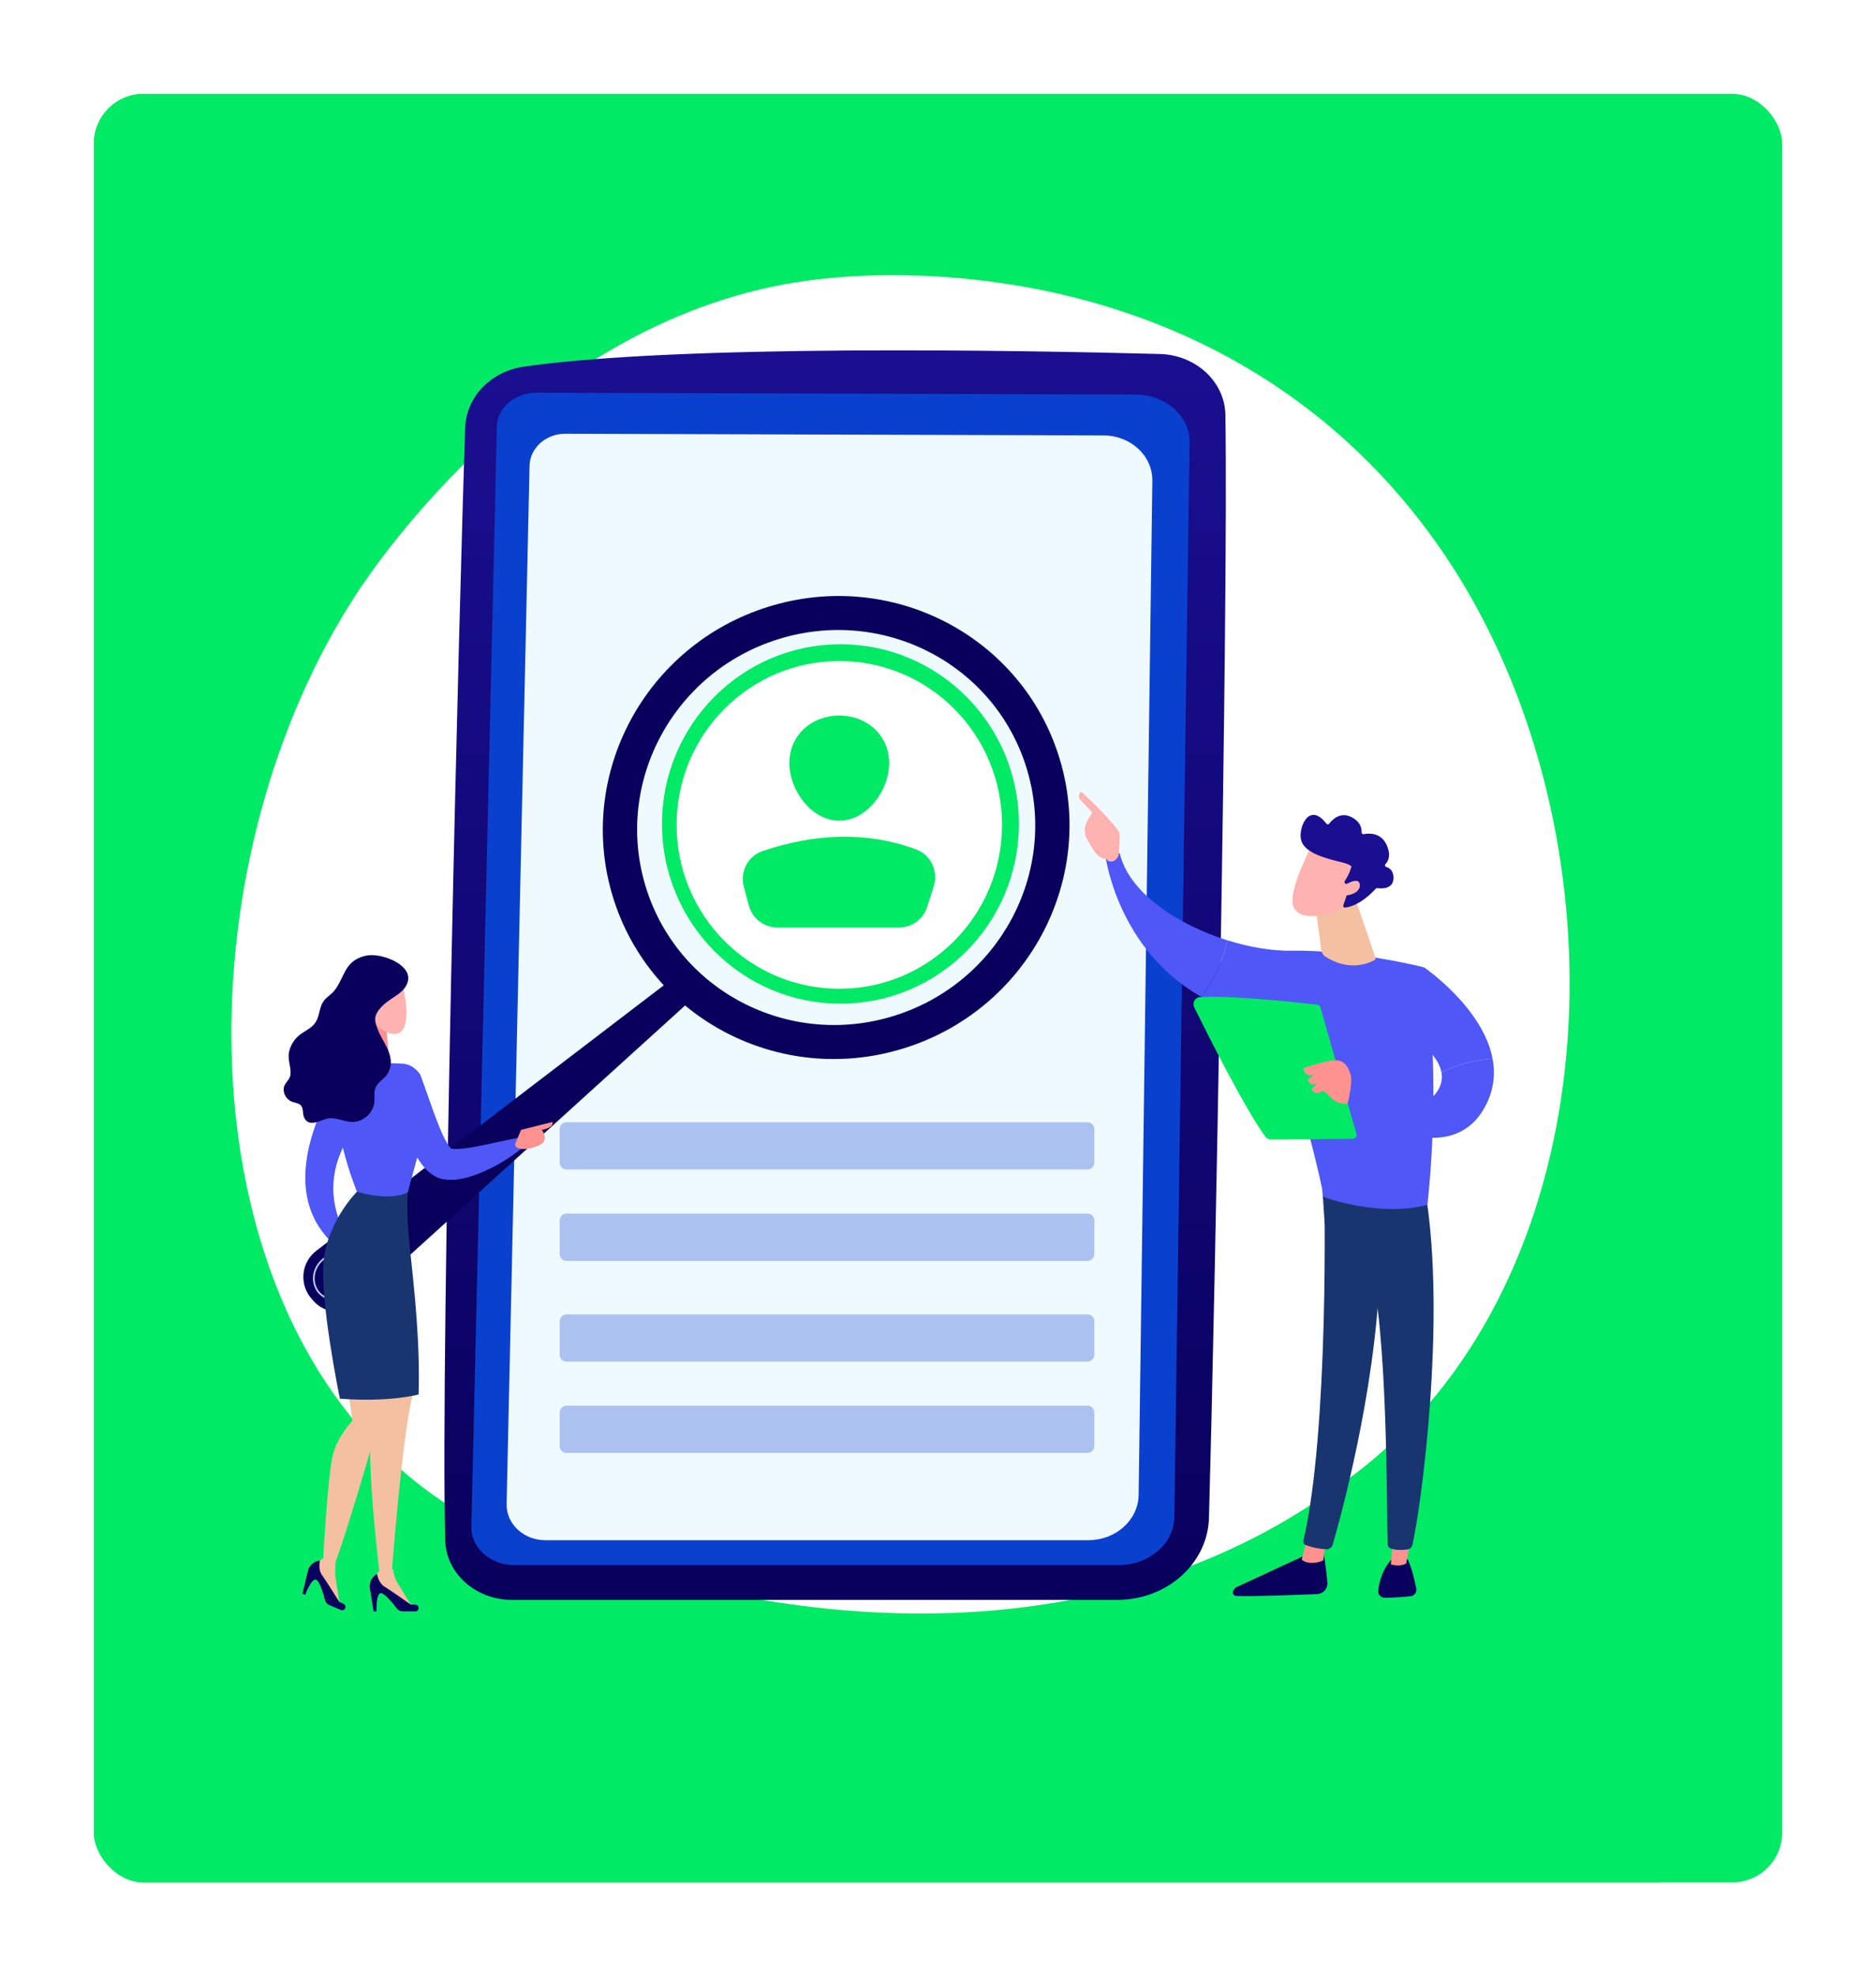 <svg width="600" height="632" viewBox="0 0 600 632" fill="none" xmlns="http://www.w3.org/2000/svg">
<g filter="url(#filter0_d)">
<rect x="30" y="16" width="540" height="572" rx="16" fill="#00EA66"/>
</g>
<g filter="url(#filter1_d)">
<rect x="30" y="16" width="516" height="572" rx="16" fill="#00EA66"/>
</g>
<path d="M450.506 456.096C439.366 467.654 429.397 474.447 421.765 479.571C347.333 529.59 262.248 515.173 235.942 510.245C193.5 502.295 157.673 496.686 126.891 468.697C56.947 405.105 60.348 272.426 113.795 190.248C120.132 180.503 173.498 100.886 258.766 89.671C260.852 89.397 262.408 89.241 263.772 89.095C276.963 87.686 358.703 80.272 425.355 136.471C434.897 144.517 450.251 159.027 464.488 181.158C516.55 262.08 516.715 387.411 450.506 456.096Z" fill="white"/>
<path d="M163.722 511.636H357.306C373.232 511.636 386.254 500.018 386.664 485.443C388.488 420.709 392.909 194.304 391.917 132.682C391.746 122.09 382.489 113.511 370.924 113.205C325.952 112.017 217.808 110.088 167.603 117.229C157.037 118.732 149.125 126.903 148.782 136.694C146.888 190.932 140.87 430.937 142.38 492.531C142.639 503.155 152.113 511.636 163.722 511.636Z" fill="url(#paint0_linear)"/>
<path d="M164.529 500.515H357.719C367.486 500.515 375.444 493.674 375.59 485.171L380.461 141.548C380.612 133.11 372.816 126.195 363.133 126.161L171.669 125.585C164.747 125.564 159.073 130.37 158.905 136.404L150.754 488.21C150.563 494.956 156.792 500.515 164.529 500.515Z" fill="#0A40CE"/>
<path d="M174.418 492.553H348.106C356.886 492.553 364.041 486.104 364.172 478.071L368.549 153.771C368.679 145.807 361.675 139.28 352.971 139.249L180.838 138.706C174.614 138.685 169.517 143.223 169.366 148.917L162.03 480.939C161.861 487.307 167.457 492.553 174.418 492.553Z" fill="#EFFAFE"/>
<path d="M268.798 320.974C300.316 320.974 325.867 295.243 325.867 263.503C325.867 231.762 300.316 206.031 268.798 206.031C237.28 206.031 211.729 231.762 211.729 263.503C211.729 295.243 237.28 320.974 268.798 320.974Z" fill="#00EA66"/>
<path d="M268.438 316.204C297.178 316.204 320.477 292.741 320.477 263.798C320.477 234.854 297.178 211.391 268.438 211.391C239.697 211.391 216.398 234.854 216.398 263.798C216.398 292.741 239.697 316.204 268.438 316.204Z" fill="white"/>
<path d="M284.371 243.994C284.371 252.868 277.227 262.448 268.417 262.448C259.606 262.448 252.462 252.871 252.462 243.994C252.462 235.116 259.605 228.825 268.417 228.825C277.229 228.825 284.371 235.121 284.371 243.994Z" fill="#00EA66"/>
<path d="M248.616 296.612H287.559C289.558 296.612 291.504 295.973 293.118 294.787C294.732 293.6 295.93 291.928 296.539 290.012L298.636 283.415C300.169 278.585 297.674 273.356 292.945 271.614C277.096 265.779 260.705 266.526 243.916 272.152C239.212 273.729 236.602 278.795 237.899 283.614L239.514 289.604C240.056 291.617 241.241 293.394 242.887 294.66C244.532 295.927 246.545 296.613 248.616 296.612Z" fill="#00EA66"/>
<path opacity="0.3" d="M347.879 358.899H181.121C179.95 358.899 179 359.916 179 361.171V371.732C179 372.987 179.95 374.005 181.121 374.005H347.879C349.05 374.005 350 372.987 350 371.732V361.171C350 359.916 349.05 358.899 347.879 358.899Z" fill="#0A40CE"/>
<path opacity="0.3" d="M347.879 388.103H181.121C179.95 388.103 179 389.121 179 390.376V400.937C179 402.192 179.95 403.209 181.121 403.209H347.879C349.05 403.209 350 402.192 350 400.937V390.376C350 389.121 349.05 388.103 347.879 388.103Z" fill="#0A40CE"/>
<path opacity="0.3" d="M347.879 420.329H181.121C179.95 420.329 179 421.347 179 422.602V433.163C179 434.418 179.95 435.435 181.121 435.435H347.879C349.05 435.435 350 434.418 350 433.163V422.602C350 421.347 349.05 420.329 347.879 420.329Z" fill="#0A40CE"/>
<path opacity="0.3" d="M347.879 449.534H181.121C179.95 449.534 179 450.551 179 451.806V462.367C179 463.623 179.95 464.64 181.121 464.64H347.879C349.05 464.64 350 463.623 350 462.367V451.806C350 450.551 349.05 449.534 347.879 449.534Z" fill="#0A40CE"/>
<path d="M216.488 311.898L101.138 400.013C99.994 400.887 99.041 401.989 98.34 403.252C97.639 404.514 97.205 405.909 97.065 407.349C96.925 408.788 97.082 410.242 97.527 411.617C97.972 412.992 98.694 414.26 99.648 415.341L100.311 416.092C101.16 417.053 102.189 417.835 103.339 418.393C104.489 418.952 105.738 419.276 107.013 419.346C108.288 419.417 109.564 419.233 110.768 418.805C111.972 418.377 113.08 417.713 114.029 416.852L222.181 318.768L216.488 311.898Z" fill="url(#paint1_linear)"/>
<path d="M245.752 194.035C206.322 206.312 184.063 247.878 196.035 286.869C208.006 325.861 249.678 347.521 289.109 335.24C328.54 322.959 350.8 281.397 338.827 242.404C326.854 203.411 285.183 181.755 245.752 194.035ZM285.925 324.869C252.287 335.344 216.737 316.868 206.528 283.604C196.32 250.34 215.303 214.881 248.943 204.408C282.584 193.934 318.131 212.406 328.34 245.672C338.548 278.938 319.564 314.394 285.925 324.869Z" fill="url(#paint2_linear)"/>
<path d="M108.858 416.206H108.83C104.421 416.054 101.63 414.419 100.528 411.328C99.427 408.238 100.495 404.676 103.193 402.512L116.916 391.523C116.944 391.501 116.976 391.484 117.01 391.475C117.044 391.465 117.079 391.462 117.114 391.466C117.149 391.47 117.183 391.481 117.214 391.498C117.245 391.515 117.273 391.539 117.295 391.566C117.317 391.594 117.333 391.626 117.343 391.66C117.352 391.695 117.355 391.73 117.351 391.766C117.347 391.801 117.336 391.835 117.319 391.866C117.302 391.898 117.279 391.925 117.251 391.947L103.528 402.936C101.011 404.95 100.009 408.247 101.036 411.144C102.05 414.004 104.676 415.525 108.841 415.662C108.876 415.661 108.911 415.668 108.944 415.68C108.977 415.693 109.007 415.713 109.032 415.737C109.058 415.762 109.078 415.792 109.092 415.824C109.107 415.857 109.114 415.892 109.115 415.927C109.116 415.963 109.109 415.998 109.096 416.031C109.084 416.064 109.064 416.094 109.04 416.12C109.015 416.146 108.986 416.166 108.954 416.18C108.922 416.195 108.887 416.202 108.851 416.203L108.858 416.206Z" fill="#BDD0FB"/>
<path d="M121.337 388.63C121.28 388.634 121.223 388.62 121.174 388.589C121.126 388.558 121.089 388.512 121.068 388.458C121.047 388.404 121.044 388.345 121.059 388.289C121.074 388.234 121.107 388.184 121.151 388.148L122.931 386.724C122.958 386.701 122.99 386.685 123.024 386.674C123.058 386.664 123.093 386.661 123.129 386.665C123.164 386.669 123.198 386.68 123.229 386.698C123.26 386.715 123.287 386.738 123.308 386.766C123.353 386.823 123.373 386.895 123.365 386.966C123.357 387.038 123.321 387.103 123.265 387.148L121.487 388.573C121.444 388.607 121.392 388.627 121.337 388.63Z" fill="white"/>
<path d="M122.103 427.534L109.539 430.697L112.68 454.421C112.68 454.421 107.967 459.167 106.397 465.493C104.828 471.82 103.379 498.385 103.379 498.385L100.397 500.2L100.035 501.72L108.708 513.464L107.27 504.116C107.042 502.632 107.437 499.624 107.312 499.556C112.025 486.902 122.105 451.258 122.105 451.258L122.103 427.534Z" fill="#F4C0A2"/>
<path d="M125.774 501.878C125.638 501.878 125.505 501.886 125.368 501.878C125.972 494.251 128.751 460.684 131.526 448.095C134.668 433.86 126.816 405.391 126.816 405.391L112.68 419.625L120.529 446.514C115.148 454.643 121.407 502.249 121.273 502.229V502.334L119.225 505.172L119.474 506.711L131.991 514.149L127.066 506.092C126.298 504.816 125.854 503.369 125.774 501.878Z" fill="#F4C0A2"/>
<path d="M109.874 342.257C109.874 342.257 82.353 380.715 109.874 400.434L112.679 397.916C112.679 397.916 99.016 381.694 112.679 361.836L109.874 342.257Z" fill="#4F57F6"/>
<path d="M132.825 515.316H128.831C128.462 515.317 128.098 515.233 127.767 515.069C127.436 514.906 127.147 514.668 126.922 514.374C125.676 512.744 123.097 509.564 121.862 509.482C120.202 509.369 120.415 515.316 120.415 515.316H119.483L118.301 507.927C118.156 507.02 118.298 506.091 118.708 505.27C119.117 504.45 119.772 503.78 120.581 503.356C120.581 503.356 120.959 506.183 123.018 507.434C125.077 508.685 131.396 513.164 131.396 513.164C131.936 513.1 132.482 513.115 133.018 513.208C134.282 513.436 134.105 515.316 132.825 515.316Z" fill="url(#paint3_linear)"/>
<path d="M109.019 514.86L105.336 513.3C104.996 513.157 104.693 512.937 104.451 512.657C104.209 512.377 104.034 512.045 103.939 511.686C103.419 509.698 102.265 505.757 101.16 505.201C99.672 504.45 97.579 510.014 97.579 510.014L96.72 509.65L98.478 502.38C98.693 501.487 99.181 500.684 99.875 500.087C100.568 499.489 101.43 499.127 102.339 499.051C102.339 499.051 101.601 501.805 103.017 503.763C104.433 505.721 108.531 512.317 108.531 512.317C109.054 512.469 109.553 512.696 110.012 512.99C111.085 513.694 110.199 515.357 109.019 514.86Z" fill="url(#paint4_linear)"/>
<path d="M130.413 381.361C130.413 381.361 129.952 384.737 130.629 394.021C131.307 403.304 134.54 425.099 133.882 445.951C133.882 445.951 124.685 448.508 108.708 447.296C108.708 447.296 101.965 414.739 103.607 402.361C105.25 389.983 114.161 381.104 114.161 381.104L130.413 381.361Z" fill="#193570"/>
<path d="M123.618 328.947L124.743 342.257H114.063L116.719 321.941L123.618 328.947Z" fill="url(#paint5_linear)"/>
<path d="M110.906 340.418C114.591 340.212 122.831 339.834 128.669 340.153C130.163 340.234 131.588 340.809 132.723 341.79C133.858 342.771 134.639 344.102 134.945 345.577L136.369 352.449C136.9 355.008 136.82 357.658 136.138 360.18L130.414 381.32C130.414 381.32 125.329 384.399 114.162 381.104C114.162 381.104 104.351 357.555 108.369 342.494C108.52 341.922 108.846 341.414 109.302 341.041C109.758 340.668 110.32 340.449 110.906 340.418Z" fill="#4F57F6"/>
<path d="M134.661 344.346C136.234 348.518 137.654 352.893 139.189 356.991C139.965 359.042 140.751 361.053 141.594 362.9C142.019 363.812 142.487 364.664 142.917 365.431C143.254 366.025 143.644 366.587 144.083 367.11C144.132 367.153 143.966 367.186 143.912 367.188C143.858 367.189 144.969 367.37 145.311 367.426H146.626C148.51 367.329 150.644 366.993 152.784 366.575C157.103 365.765 161.592 364.626 166.2 363.765H166.237C166.586 363.699 166.947 363.751 167.265 363.912C167.582 364.074 167.838 364.336 167.994 364.658C168.149 364.98 168.196 365.344 168.125 365.695C168.055 366.046 167.873 366.365 167.606 366.601C165.747 368.247 163.778 369.602 161.734 370.918C160.704 371.552 159.658 372.172 158.594 372.77C157.51 373.326 156.422 373.887 155.293 374.407C153.017 375.404 150.668 376.323 147.96 376.915C147.249 377.033 146.547 377.16 145.815 377.258C144.994 377.287 144.249 377.36 143.352 377.309C142.877 377.261 142.398 377.202 141.92 377.132C141.666 377.102 141.414 377.057 141.165 376.997C140.837 376.898 140.511 376.787 140.19 376.665C139.517 376.422 139.082 376.129 138.529 375.822C138.077 375.518 137.661 375.214 137.261 374.884C135.781 373.615 134.861 372.355 134.052 371.145C133.296 369.992 132.62 368.787 132.03 367.539C130.922 365.253 129.991 362.884 129.246 360.454C127.766 355.714 126.763 351.057 126.339 346.109C126.242 345.069 126.523 344.03 127.13 343.183C127.736 342.337 128.628 341.741 129.638 341.507C130.648 341.273 131.708 341.416 132.622 341.91C133.535 342.403 134.239 343.215 134.603 344.192L134.661 344.346Z" fill="#4F57F6"/>
<path d="M164.743 365.891L166.65 361.331L176.678 358.815C176.678 358.815 177.481 360.565 173.268 361.331C173.268 361.331 174.778 363.003 173.97 364.979C173.163 366.955 164.642 368.916 164.743 365.891Z" fill="url(#paint6_linear)"/>
<path d="M128.14 313.576C128.522 313.802 131.526 324.473 129.008 328.947C126.49 333.421 118.803 328.41 116.718 321.941C114.634 315.471 117.983 307.543 128.14 313.576Z" fill="url(#paint7_linear)"/>
<path d="M105.697 318.034C104.914 318.7 104.088 319.326 103.495 320.162C102.177 322.017 102.237 324.548 101.15 326.547C100.002 328.661 97.916 329.42 96.101 330.76C94.215 332.153 92.906 334.198 92.426 336.503C91.929 339.002 93.223 341.462 92.879 343.8C92.631 345.495 90.8 346.373 90.734 348.208C90.689 349.097 90.927 349.976 91.412 350.72C91.898 351.463 92.606 352.031 93.434 352.341C94.414 352.71 95.596 352.765 96.275 353.566C97.095 354.532 96.728 356.033 97.199 357.214C98.613 360.695 102.24 358.361 104.535 357.763C107.181 357.075 109.861 358.736 112.594 358.804C116.171 358.894 119.537 355.799 119.765 352.204C119.831 351.178 119.674 350.142 119.8 349.12C120.052 347.062 121.268 346.104 122.695 344.855C123.434 344.198 124.023 343.388 124.421 342.479C124.819 341.571 125.016 340.586 125 339.594C124.906 335.666 122.08 332.626 120.76 329.105C120.055 327.222 119.564 325.633 120.609 323.824C121.689 321.953 123.495 320.558 125.252 319.375C126.601 318.463 128.012 317.606 129.086 316.382C130.159 315.158 130.861 313.469 130.476 311.882C129.419 307.521 121.419 304.89 117.504 305.542C114.577 306.03 112.269 307.421 110.744 309.993C109.477 312.13 108.524 314.824 106.971 316.776C106.587 317.235 106.16 317.656 105.697 318.034Z" fill="url(#paint8_linear)"/>
<path d="M423.218 495.95C423.218 495.95 424.105 501.017 424.541 506.033C424.581 506.498 424.526 506.966 424.38 507.409C424.235 507.853 424.001 508.261 423.694 508.611C423.388 508.961 423.014 509.245 422.595 509.445C422.176 509.646 421.722 509.758 421.258 509.777C414.628 510.055 400.44 510.596 395.349 510.367C395.172 510.358 394.999 510.306 394.845 510.217C394.691 510.127 394.561 510.002 394.464 509.851C394.368 509.701 394.309 509.529 394.292 509.351C394.275 509.173 394.301 508.993 394.366 508.827C394.604 508.226 395.062 507.74 395.645 507.471L419.079 496.619L423.218 495.95Z" fill="url(#paint9_linear)"/>
<path d="M423.946 492.971L423.232 499.031C423.232 499.031 419.126 500.956 416.323 498.788L418.023 492.034L423.946 492.971Z" fill="url(#paint10_linear)"/>
<path d="M423.409 379.034C423.718 380.616 425.069 458.013 416.85 492.696C416.784 492.968 416.816 493.256 416.942 493.507C417.067 493.758 417.278 493.956 417.536 494.064C419.673 494.896 421.935 495.358 424.225 495.432C424.672 495.447 425.11 495.312 425.472 495.049C425.833 494.785 426.098 494.408 426.224 493.977C428.571 485.93 439.824 445.611 441.293 407.096C442.932 364.059 441.293 405.631 441.293 405.631L440.33 379.029L423.409 379.034Z" fill="#193570"/>
<path d="M450.175 498.595C450.175 498.595 451.589 501.153 452.958 507.95C453.017 508.239 453.016 508.537 452.953 508.826C452.891 509.114 452.769 509.387 452.595 509.625C452.422 509.863 452.2 510.061 451.946 510.208C451.691 510.354 451.408 510.445 451.117 510.474C448.926 510.692 445.556 510.97 442.854 510.952C442.56 510.951 442.27 510.887 442.002 510.765C441.734 510.644 441.495 510.466 441.299 510.245C441.104 510.023 440.958 509.763 440.87 509.481C440.781 509.198 440.753 508.9 440.787 508.606C441.089 506.125 442.019 502.055 444.898 498.878L450.175 498.595Z" fill="url(#paint11_linear)"/>
<path d="M451.417 490.798L449.757 499.963C449.757 499.963 448.107 501.199 444.844 500.304L445.639 490.443L451.417 490.798Z" fill="url(#paint12_linear)"/>
<path d="M455.925 381.408C462.643 422.244 454.467 482.342 451.711 494.097C451.629 494.449 451.445 494.769 451.183 495.017C450.922 495.265 450.593 495.429 450.239 495.489C449.009 495.695 446.982 495.862 444.985 495.278C444.648 495.181 444.351 494.978 444.135 494.7C443.92 494.423 443.797 494.083 443.785 493.731C443.415 484.221 444.086 425.847 437.819 402.778C437.501 401.61 436.792 400.59 435.812 399.889L423.661 391.19L422.729 377.129L455.925 381.408Z" fill="#193570"/>
<path d="M413.112 304.036C433.247 303.7 455.464 309.356 455.464 309.356C461.465 344.622 456.521 385.303 456.521 385.303C440.933 389.419 423.348 382.786 423.348 382.786C420.758 368.041 408.67 326.559 408.67 326.559C398.832 325.329 390.727 322.47 384.053 318.691C389.144 312.749 391.544 305.188 392.587 300.718C399.698 302.949 406.906 304.139 413.112 304.036Z" fill="#4F57F6"/>
<path d="M353.637 274.167C355.616 271.763 358.118 272.9 358.118 272.9C361.081 285.504 376.618 295.725 392.58 300.717C391.537 305.188 389.137 312.749 384.046 318.691C357.557 303.695 353.637 274.167 353.637 274.167Z" fill="#4F57F6"/>
<path d="M354.116 274.78C353.909 275.443 356.306 276.452 357.717 273.742C357.767 272.442 358.55 266.879 357.781 265.821C353.677 260.186 345.719 253.122 345.719 253.122C344.374 254.458 345.482 255.77 345.482 255.77L349.341 259.821C348.534 261.289 347.55 262.53 347.088 264.307C346.75 265.663 346.943 267.099 347.627 268.317C348.304 269.547 349.23 271.144 350.104 272.395C351.758 274.762 354.116 274.78 354.116 274.78Z" fill="url(#paint13_linear)"/>
<path d="M351.031 262.448L354.548 265.451L355.653 268.441L352.517 271.938C352.517 271.938 351.46 266.009 350.678 264.72C349.896 263.431 350.302 262.829 351.031 262.448Z" fill="url(#paint14_linear)"/>
<path d="M447.74 328.994L455.464 309.359C455.464 309.359 474.27 322.228 477.363 338.545C473.81 338.808 467.343 339.739 461.014 342.953C459.624 335.254 447.74 328.994 447.74 328.994Z" fill="#4F57F6"/>
<path d="M431.305 347.469C431.305 347.469 452.421 359.487 459.545 349.225C461.025 347.097 461.378 344.969 461.014 342.958C467.343 339.74 473.809 338.808 477.363 338.549C478.295 343.468 477.803 348.699 474.932 353.987C462.452 376.977 428.51 352.717 428.51 352.717L431.305 347.469Z" fill="#4F57F6"/>
<path d="M433.842 362.673L422.319 322.143C422.255 321.918 422.127 321.718 421.95 321.566C421.773 321.415 421.556 321.319 421.326 321.292C419.238 321.047 413.188 320.358 406.203 319.763C398.55 319.112 389.774 318.572 383.855 318.851C383.48 318.87 383.115 318.983 382.794 319.18C382.472 319.377 382.205 319.651 382.015 319.978C381.825 320.305 381.72 320.674 381.707 321.053C381.695 321.432 381.776 321.807 381.944 322.146C386.121 330.607 398.184 354.644 404.692 363.505C404.907 363.795 405.187 364.031 405.51 364.191C405.832 364.352 406.188 364.433 406.548 364.429L432.722 364.183C432.903 364.181 433.081 364.137 433.243 364.055C433.404 363.972 433.545 363.853 433.653 363.707C433.761 363.561 433.835 363.392 433.868 363.213C433.9 363.033 433.891 362.849 433.842 362.673Z" fill="#00EA66"/>
<path d="M431.057 352.881C431.057 352.881 432.663 346.234 432.015 343.874C431.368 341.515 430.112 338.484 425.931 339.162C421.75 339.84 416.815 341.611 416.815 341.611C416.815 341.611 417.065 344.682 420.243 343.69L418.274 345.218C418.274 345.218 418.556 347.678 421.24 346.363L419.407 348.4C419.407 348.4 420.56 350.42 422.535 349.125C424.509 347.83 425.457 353.682 431.057 352.881Z" fill="url(#paint15_linear)"/>
<path d="M433.507 287.573L439.914 306.232C439.967 306.381 439.965 306.544 439.91 306.692C439.855 306.84 439.749 306.964 439.612 307.041C437.866 308.014 431.575 310.825 423.993 305.977C423.601 305.731 423.269 305.4 423.018 305.01C422.768 304.619 422.607 304.177 422.545 303.717L420.47 287.567L433.507 287.573Z" fill="#F4C0A2"/>
<path d="M419.566 270.294C419.566 270.294 412.531 283.632 413.433 289.019C414.336 294.406 423.055 294.02 430.668 289.644L435.988 275.244L419.566 270.294Z" fill="url(#paint16_linear)"/>
<path d="M430.332 282.572C430.259 282.54 430.194 282.493 430.142 282.433C430.089 282.373 430.05 282.302 430.027 282.226C430.004 282.149 429.999 282.069 430.01 281.99C430.021 281.91 430.05 281.835 430.093 281.768C430.657 280.9 431.713 279.131 432.056 277.583C432.056 277.583 433.319 276.767 428.836 275.686C424.353 274.605 417.666 272.927 416.261 269.084C414.89 265.337 418.49 255.914 424.235 263.422C424.286 263.489 424.352 263.542 424.426 263.58C424.501 263.617 424.584 263.636 424.667 263.636C424.75 263.636 424.833 263.617 424.908 263.58C424.982 263.542 425.048 263.489 425.099 263.422C426.041 262.188 428.516 259.622 431.953 261.18C435.17 262.633 435.532 265.006 435.488 266.196C435.485 266.278 435.5 266.36 435.532 266.436C435.565 266.511 435.613 266.579 435.675 266.632C435.737 266.686 435.81 266.725 435.889 266.747C435.968 266.768 436.051 266.771 436.131 266.756C437.757 266.444 441.659 266.175 443.481 270.206C444.981 273.528 444.006 275.406 443.118 276.326C443.051 276.393 443.003 276.477 442.978 276.568C442.952 276.66 442.952 276.757 442.975 276.849C442.999 276.941 443.046 277.026 443.112 277.094C443.177 277.162 443.26 277.212 443.351 277.238C444.419 277.568 445.799 278.482 445.662 281.002C445.47 284.489 441.6 284.182 440.498 284.022C440.409 284.009 440.319 284.018 440.234 284.048C440.15 284.078 440.074 284.129 440.013 284.196C439.069 285.247 434.812 289.718 430.202 290.258C430.11 290.267 430.017 290.254 429.932 290.217C429.846 290.181 429.771 290.124 429.714 290.051C429.656 289.978 429.618 289.892 429.602 289.8C429.586 289.708 429.594 289.613 429.624 289.525L431.618 283.688C431.663 283.557 431.656 283.413 431.6 283.286C431.544 283.159 431.443 283.058 431.316 283.004L430.332 282.572Z" fill="url(#paint17_linear)"/>
<path d="M429.53 283.401C429.53 283.401 434.538 279.939 434.905 282.853C435.272 285.767 430.394 287.076 427.979 285.989L429.53 283.401Z" fill="url(#paint18_linear)"/>
<defs>
<filter id="filter0_d" x="0" y="0" width="600" height="632" filterUnits="userSpaceOnUse" color-interpolation-filters="sRGB">
<feFlood flood-opacity="0" result="BackgroundImageFix"/>
<feColorMatrix in="SourceAlpha" type="matrix" values="0 0 0 0 0 0 0 0 0 0 0 0 0 0 0 0 0 0 127 0"/>
<feOffset dy="14"/>
<feGaussianBlur stdDeviation="15"/>
<feColorMatrix type="matrix" values="0 0 0 0 0.024 0 0 0 0 0.529 0 0 0 0 0.287 0 0 0 0.16 0"/>
<feBlend mode="normal" in2="BackgroundImageFix" result="effect1_dropShadow"/>
<feBlend mode="normal" in="SourceGraphic" in2="effect1_dropShadow" result="shape"/>
</filter>
<filter id="filter1_d" x="0" y="0" width="576" height="632" filterUnits="userSpaceOnUse" color-interpolation-filters="sRGB">
<feFlood flood-opacity="0" result="BackgroundImageFix"/>
<feColorMatrix in="SourceAlpha" type="matrix" values="0 0 0 0 0 0 0 0 0 0 0 0 0 0 0 0 0 0 127 0"/>
<feOffset dy="14"/>
<feGaussianBlur stdDeviation="15"/>
<feColorMatrix type="matrix" values="0 0 0 0 0.024 0 0 0 0 0.529 0 0 0 0 0.287 0 0 0 0.14 0"/>
<feBlend mode="normal" in2="BackgroundImageFix" result="effect1_dropShadow"/>
<feBlend mode="normal" in="SourceGraphic" in2="effect1_dropShadow" result="shape"/>
</filter>
<linearGradient id="paint0_linear" x1="267.099" y1="511.636" x2="267.099" y2="112.041" gradientUnits="userSpaceOnUse">
<stop stop-color="#09005D"/>
<stop offset="1" stop-color="#1A0F91"/>
</linearGradient>
<linearGradient id="paint1_linear" x1="280436" y1="166785" x2="396496" y2="131132" gradientUnits="userSpaceOnUse">
<stop stop-color="#09005D"/>
<stop offset="1" stop-color="#1A0F91"/>
</linearGradient>
<linearGradient id="paint2_linear" x1="237388" y1="211796" x2="223218" y2="401150" gradientUnits="userSpaceOnUse">
<stop stop-color="#09005D"/>
<stop offset="1" stop-color="#1A0F91"/>
</linearGradient>
<linearGradient id="paint3_linear" x1="7967.25" y1="37127.8" x2="8860.73" y2="39104.3" gradientUnits="userSpaceOnUse">
<stop stop-color="#09005D"/>
<stop offset="1" stop-color="#1A0F91"/>
</linearGradient>
<linearGradient id="paint4_linear" x1="11105.5" y1="47222" x2="11614.4" y2="49789.4" gradientUnits="userSpaceOnUse">
<stop stop-color="#09005D"/>
<stop offset="1" stop-color="#1A0F91"/>
</linearGradient>
<linearGradient id="paint5_linear" x1="10456.7" y1="39002.5" x2="6333.89" y2="41035.6" gradientUnits="userSpaceOnUse">
<stop stop-color="#FF928E"/>
<stop offset="1" stop-color="#FEB3B1"/>
</linearGradient>
<linearGradient id="paint6_linear" x1="16551.9" y1="16861.4" x2="15521.7" y2="19052.6" gradientUnits="userSpaceOnUse">
<stop stop-color="#FF928E"/>
<stop offset="1" stop-color="#FEB3B1"/>
</linearGradient>
<linearGradient id="paint7_linear" x1="13106.2" y1="41109.1" x2="10273.8" y2="38119.9" gradientUnits="userSpaceOnUse">
<stop stop-color="#FF928E"/>
<stop offset="1" stop-color="#FEB3B1"/>
</linearGradient>
<linearGradient id="paint8_linear" x1="39853.3" y1="95865.2" x2="19272.7" y2="114376" gradientUnits="userSpaceOnUse">
<stop stop-color="#09005D"/>
<stop offset="1" stop-color="#1A0F91"/>
</linearGradient>
<linearGradient id="paint9_linear" x1="-39267.9" y1="3763.8" x2="-38637.3" y2="12996.5" gradientUnits="userSpaceOnUse">
<stop stop-color="#09005D"/>
<stop offset="1" stop-color="#1A0F91"/>
</linearGradient>
<linearGradient id="paint10_linear" x1="-5829.06" y1="24838.3" x2="-6214" y2="24838.3" gradientUnits="userSpaceOnUse">
<stop stop-color="#FF928E"/>
<stop offset="1" stop-color="#FEB3B1"/>
</linearGradient>
<linearGradient id="paint11_linear" x1="-12866.2" y1="2862.01" x2="-11746.1" y2="10621" gradientUnits="userSpaceOnUse">
<stop stop-color="#09005D"/>
<stop offset="1" stop-color="#1A0F91"/>
</linearGradient>
<linearGradient id="paint12_linear" x1="-3841.96" y1="32321.2" x2="-4128.57" y2="32321.2" gradientUnits="userSpaceOnUse">
<stop stop-color="#FF928E"/>
<stop offset="1" stop-color="#FEB3B1"/>
</linearGradient>
<linearGradient id="paint13_linear" x1="34444.4" y1="43358.2" x2="27912" y2="38984.5" gradientUnits="userSpaceOnUse">
<stop stop-color="#FF928E"/>
<stop offset="1" stop-color="#FEB3B1"/>
</linearGradient>
<linearGradient id="paint14_linear" x1="-6534.98" y1="15783.9" x2="-7278.28" y2="15133.7" gradientUnits="userSpaceOnUse">
<stop stop-color="#FF928E"/>
<stop offset="1" stop-color="#FEB3B1"/>
</linearGradient>
<linearGradient id="paint15_linear" x1="47433.3" y1="23740.2" x2="45478.9" y2="27916.7" gradientUnits="userSpaceOnUse">
<stop stop-color="#FF928E"/>
<stop offset="1" stop-color="#FEB3B1"/>
</linearGradient>
<linearGradient id="paint16_linear" x1="92550.3" y1="71286.4" x2="94714.9" y2="66161.7" gradientUnits="userSpaceOnUse">
<stop stop-color="#FF928E"/>
<stop offset="1" stop-color="#FEB3B1"/>
</linearGradient>
<linearGradient id="paint17_linear" x1="133744" y1="71364.4" x2="128287" y2="75653.8" gradientUnits="userSpaceOnUse">
<stop stop-color="#09005D"/>
<stop offset="1" stop-color="#1A0F91"/>
</linearGradient>
<linearGradient id="paint18_linear" x1="27585.9" y1="22607.6" x2="28157.1" y2="21572.9" gradientUnits="userSpaceOnUse">
<stop stop-color="#FF928E"/>
<stop offset="1" stop-color="#FEB3B1"/>
</linearGradient>
</defs>
</svg>
